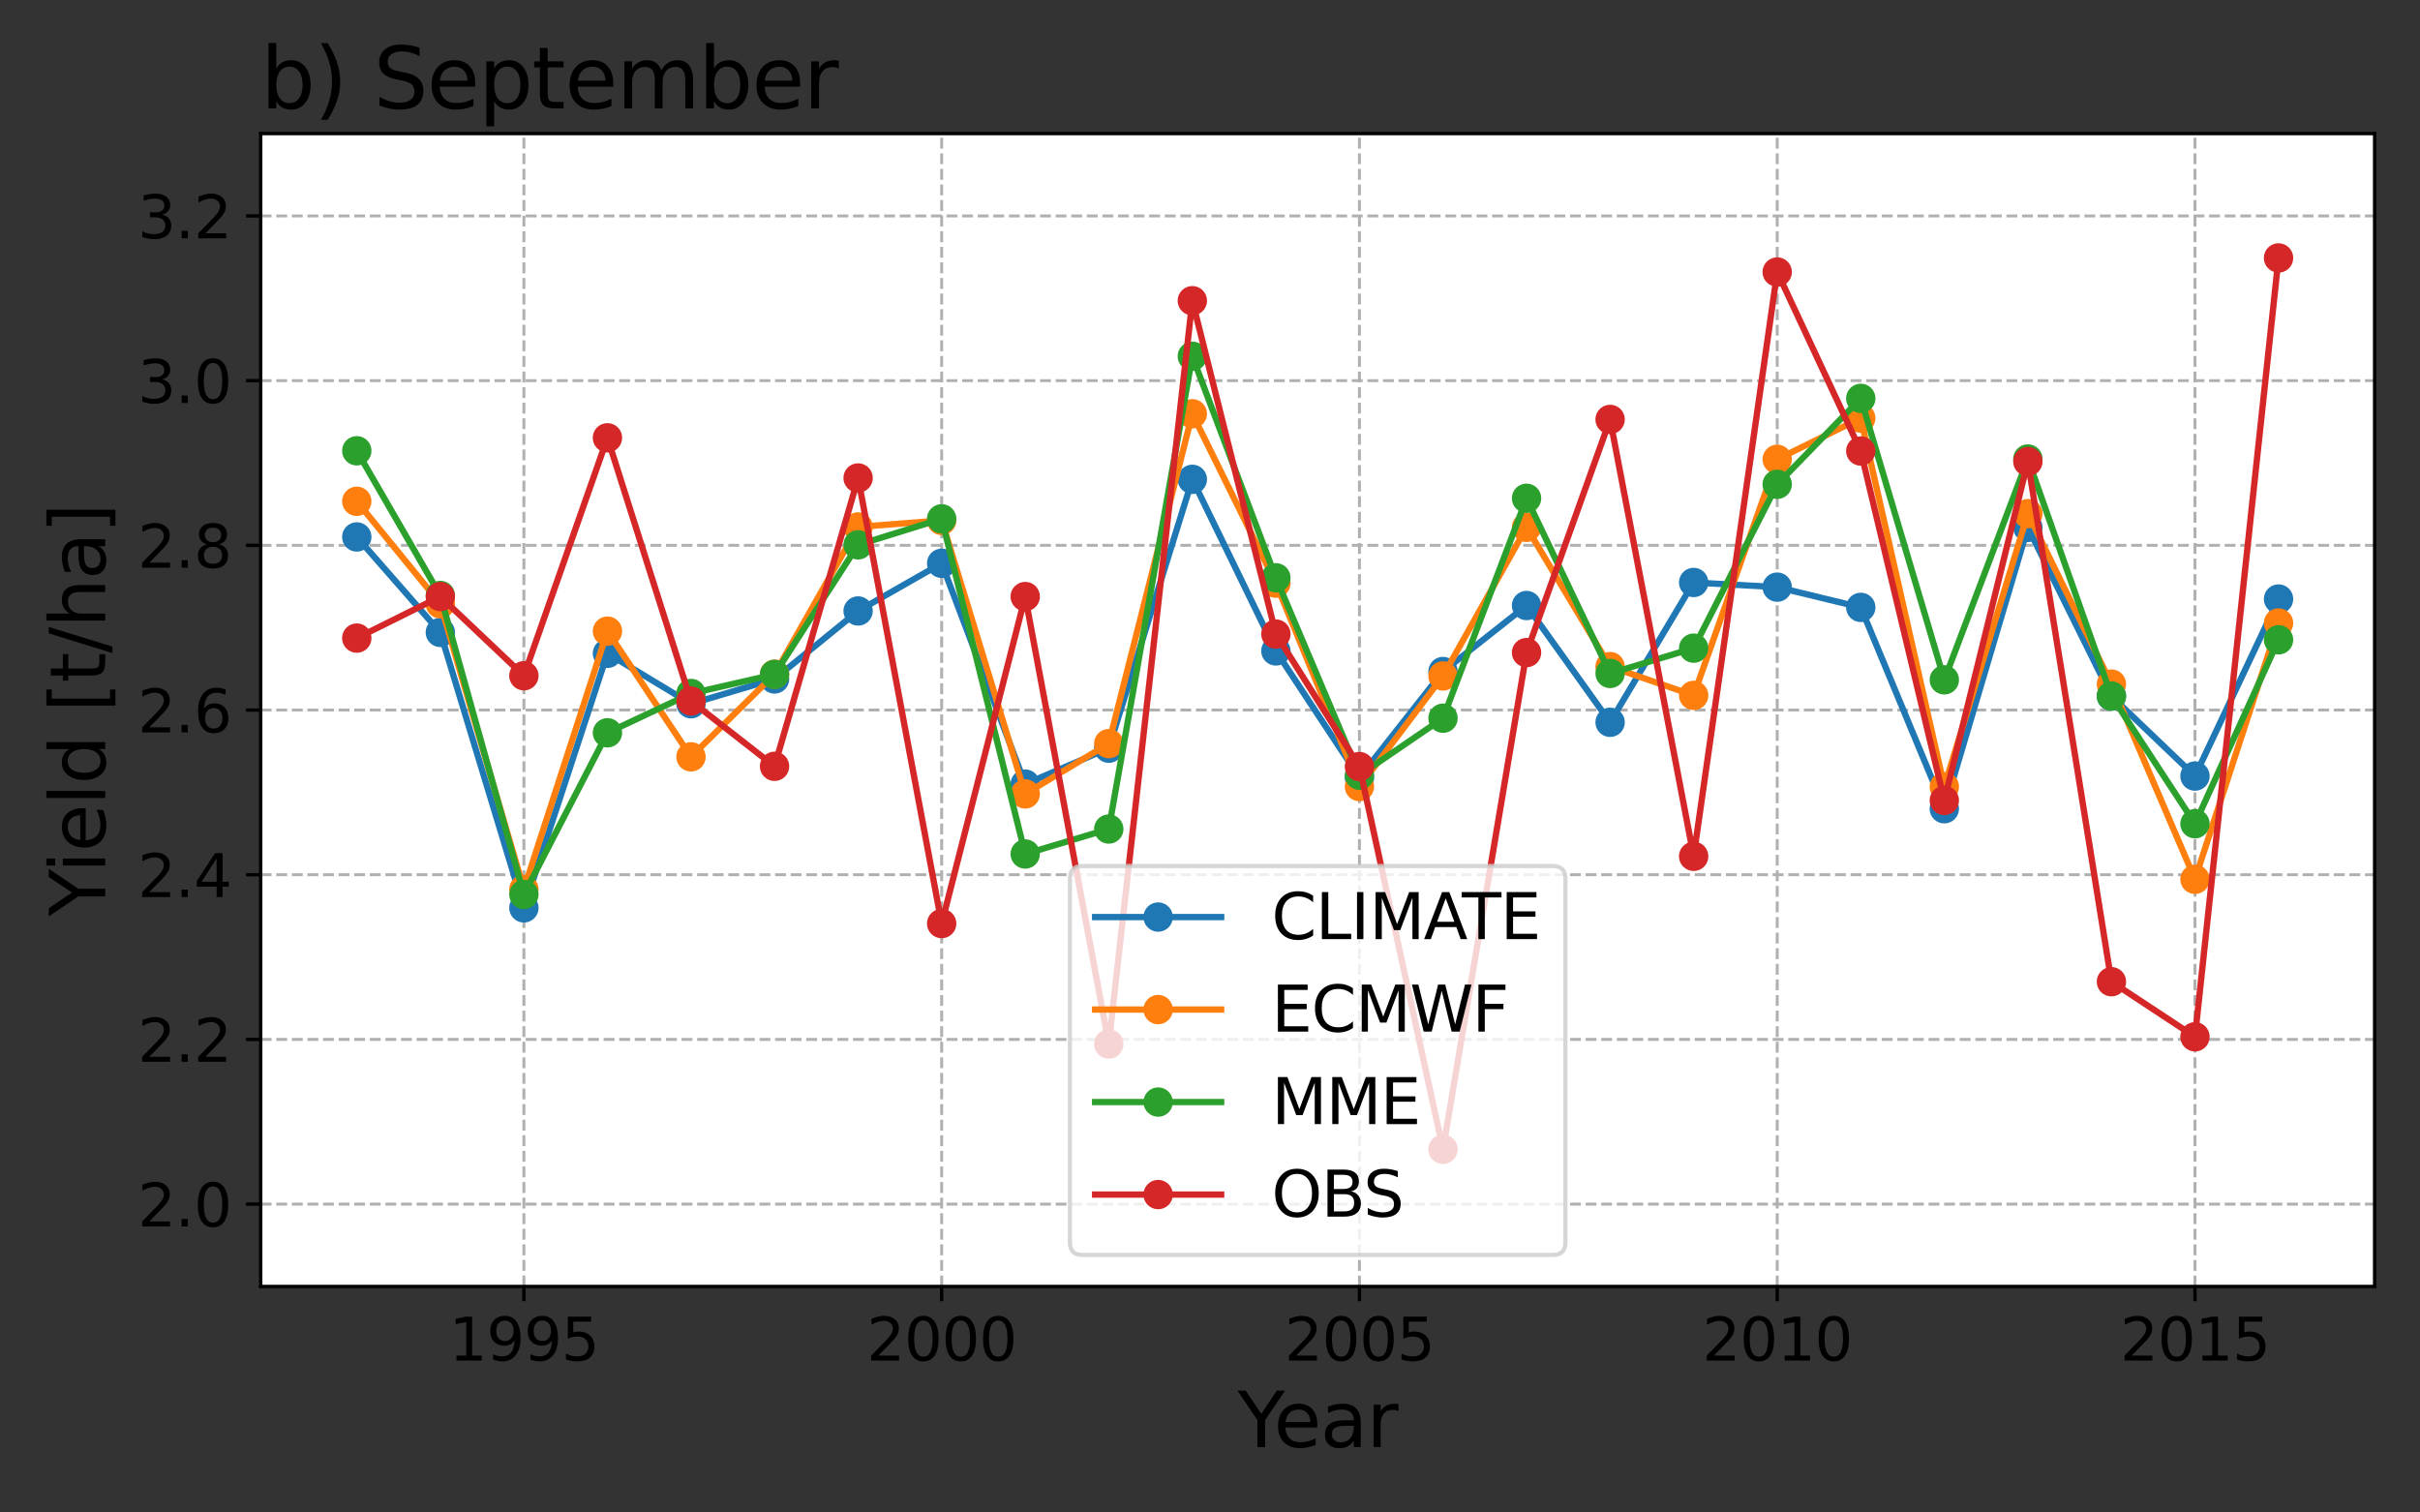 <?xml version="1.0" encoding="utf-8" standalone="no"?>
<!DOCTYPE svg PUBLIC "-//W3C//DTD SVG 1.1//EN"
  "http://www.w3.org/Graphics/SVG/1.1/DTD/svg11.dtd">
<svg xmlns:xlink="http://www.w3.org/1999/xlink" width="576pt" height="360pt" viewBox="0 0 576 360" xmlns="http://www.w3.org/2000/svg" version="1.1">
 <rect x="0" y="0" width="576" height="360" fill="#333333" stroke="none"/>
 <defs>
  <style type="text/css">*{stroke-linejoin: round; stroke-linecap: butt}</style>
 </defs>
 <g id="figure_1">
  <g id="patch_1">
   <path d="M 0 360 
L 576 360 
L 576 0 
L 0 0 
L 0 360 
z
" style="fill: none"/>
  </g>
  <g id="axes_1">
   <g id="patch_2">
    <path d="M 62.05 306.2 
L 565.2 306.2 
L 565.2 31.8 
L 62.05 31.8 
z
" style="fill: #ffffff"/>
   </g>
   <g id="matplotlib.axis_1">
    <g id="xtick_1">
     <g id="line2d_1">
      <path d="M 124.695 306.2 
L 124.695 31.8 
" clip-path="url(#paaee6fe93f)" style="fill: none; stroke-dasharray: 2.59,1.12; stroke-dashoffset: 0; stroke: #b0b0b0; stroke-width: 0.7"/>
     </g>
     <g id="line2d_2">
      <defs>
       <path id="mf8c061be17" d="M 0 0 
L 0 3.5 
" style="stroke: #000000; stroke-width: 0.8"/>
      </defs>
      <g>
       <use xlink:href="#mf8c061be17" x="124.695" y="306.2" style="stroke: #000000; stroke-width: 0.8"/>
      </g>
     </g>
     <g id="text_1">
      <!-- 1995 -->
      <g transform="translate(106.88 323.838)scale(0.14 -0.14)">
       <defs>
        <path id="DejaVuSans-31" d="M 794 531 
L 1825 531 
L 1825 4091 
L 703 3866 
L 703 4441 
L 1819 4666 
L 2450 4666 
L 2450 531 
L 3481 531 
L 3481 0 
L 794 0 
L 794 531 
z
" transform="scale(0.016)"/>
        <path id="DejaVuSans-39" d="M 703 97 
L 703 672 
Q 941 559 1184 500 
Q 1428 441 1663 441 
Q 2288 441 2617 861 
Q 2947 1281 2994 2138 
Q 2813 1869 2534 1725 
Q 2256 1581 1919 1581 
Q 1219 1581 811 2004 
Q 403 2428 403 3163 
Q 403 3881 828 4315 
Q 1253 4750 1959 4750 
Q 2769 4750 3195 4129 
Q 3622 3509 3622 2328 
Q 3622 1225 3098 567 
Q 2575 -91 1691 -91 
Q 1453 -91 1209 -44 
Q 966 3 703 97 
z
M 1959 2075 
Q 2384 2075 2632 2365 
Q 2881 2656 2881 3163 
Q 2881 3666 2632 3958 
Q 2384 4250 1959 4250 
Q 1534 4250 1286 3958 
Q 1038 3666 1038 3163 
Q 1038 2656 1286 2365 
Q 1534 2075 1959 2075 
z
" transform="scale(0.016)"/>
        <path id="DejaVuSans-35" d="M 691 4666 
L 3169 4666 
L 3169 4134 
L 1269 4134 
L 1269 2991 
Q 1406 3038 1543 3061 
Q 1681 3084 1819 3084 
Q 2600 3084 3056 2656 
Q 3513 2228 3513 1497 
Q 3513 744 3044 326 
Q 2575 -91 1722 -91 
Q 1428 -91 1123 -41 
Q 819 9 494 109 
L 494 744 
Q 775 591 1075 516 
Q 1375 441 1709 441 
Q 2250 441 2565 725 
Q 2881 1009 2881 1497 
Q 2881 1984 2565 2268 
Q 2250 2553 1709 2553 
Q 1456 2553 1204 2497 
Q 953 2441 691 2322 
L 691 4666 
z
" transform="scale(0.016)"/>
       </defs>
       <use xlink:href="#DejaVuSans-31"/>
       <use xlink:href="#DejaVuSans-39" x="63.623"/>
       <use xlink:href="#DejaVuSans-39" x="127.246"/>
       <use xlink:href="#DejaVuSans-35" x="190.869"/>
      </g>
     </g>
    </g>
    <g id="xtick_2">
     <g id="line2d_3">
      <path d="M 224.132 306.2 
L 224.132 31.8 
" clip-path="url(#paaee6fe93f)" style="fill: none; stroke-dasharray: 2.59,1.12; stroke-dashoffset: 0; stroke: #b0b0b0; stroke-width: 0.7"/>
     </g>
     <g id="line2d_4">
      <g>
       <use xlink:href="#mf8c061be17" x="224.132" y="306.2" style="stroke: #000000; stroke-width: 0.8"/>
      </g>
     </g>
     <g id="text_2">
      <!-- 2000 -->
      <g transform="translate(206.317 323.838)scale(0.14 -0.14)">
       <defs>
        <path id="DejaVuSans-32" d="M 1228 531 
L 3431 531 
L 3431 0 
L 469 0 
L 469 531 
Q 828 903 1448 1529 
Q 2069 2156 2228 2338 
Q 2531 2678 2651 2914 
Q 2772 3150 2772 3378 
Q 2772 3750 2511 3984 
Q 2250 4219 1831 4219 
Q 1534 4219 1204 4116 
Q 875 4013 500 3803 
L 500 4441 
Q 881 4594 1212 4672 
Q 1544 4750 1819 4750 
Q 2544 4750 2975 4387 
Q 3406 4025 3406 3419 
Q 3406 3131 3298 2873 
Q 3191 2616 2906 2266 
Q 2828 2175 2409 1742 
Q 1991 1309 1228 531 
z
" transform="scale(0.016)"/>
        <path id="DejaVuSans-30" d="M 2034 4250 
Q 1547 4250 1301 3770 
Q 1056 3291 1056 2328 
Q 1056 1369 1301 889 
Q 1547 409 2034 409 
Q 2525 409 2770 889 
Q 3016 1369 3016 2328 
Q 3016 3291 2770 3770 
Q 2525 4250 2034 4250 
z
M 2034 4750 
Q 2819 4750 3233 4129 
Q 3647 3509 3647 2328 
Q 3647 1150 3233 529 
Q 2819 -91 2034 -91 
Q 1250 -91 836 529 
Q 422 1150 422 2328 
Q 422 3509 836 4129 
Q 1250 4750 2034 4750 
z
" transform="scale(0.016)"/>
       </defs>
       <use xlink:href="#DejaVuSans-32"/>
       <use xlink:href="#DejaVuSans-30" x="63.623"/>
       <use xlink:href="#DejaVuSans-30" x="127.246"/>
       <use xlink:href="#DejaVuSans-30" x="190.869"/>
      </g>
     </g>
    </g>
    <g id="xtick_3">
     <g id="line2d_5">
      <path d="M 323.569 306.2 
L 323.569 31.8 
" clip-path="url(#paaee6fe93f)" style="fill: none; stroke-dasharray: 2.59,1.12; stroke-dashoffset: 0; stroke: #b0b0b0; stroke-width: 0.7"/>
     </g>
     <g id="line2d_6">
      <g>
       <use xlink:href="#mf8c061be17" x="323.569" y="306.2" style="stroke: #000000; stroke-width: 0.8"/>
      </g>
     </g>
     <g id="text_3">
      <!-- 2005 -->
      <g transform="translate(305.754 323.838)scale(0.14 -0.14)">
       <use xlink:href="#DejaVuSans-32"/>
       <use xlink:href="#DejaVuSans-30" x="63.623"/>
       <use xlink:href="#DejaVuSans-30" x="127.246"/>
       <use xlink:href="#DejaVuSans-35" x="190.869"/>
      </g>
     </g>
    </g>
    <g id="xtick_4">
     <g id="line2d_7">
      <path d="M 423.005 306.2 
L 423.005 31.8 
" clip-path="url(#paaee6fe93f)" style="fill: none; stroke-dasharray: 2.59,1.12; stroke-dashoffset: 0; stroke: #b0b0b0; stroke-width: 0.7"/>
     </g>
     <g id="line2d_8">
      <g>
       <use xlink:href="#mf8c061be17" x="423.005" y="306.2" style="stroke: #000000; stroke-width: 0.8"/>
      </g>
     </g>
     <g id="text_4">
      <!-- 2010 -->
      <g transform="translate(405.19 323.838)scale(0.14 -0.14)">
       <use xlink:href="#DejaVuSans-32"/>
       <use xlink:href="#DejaVuSans-30" x="63.623"/>
       <use xlink:href="#DejaVuSans-31" x="127.246"/>
       <use xlink:href="#DejaVuSans-30" x="190.869"/>
      </g>
     </g>
    </g>
    <g id="xtick_5">
     <g id="line2d_9">
      <path d="M 522.442 306.2 
L 522.442 31.8 
" clip-path="url(#paaee6fe93f)" style="fill: none; stroke-dasharray: 2.59,1.12; stroke-dashoffset: 0; stroke: #b0b0b0; stroke-width: 0.7"/>
     </g>
     <g id="line2d_10">
      <g>
       <use xlink:href="#mf8c061be17" x="522.442" y="306.2" style="stroke: #000000; stroke-width: 0.8"/>
      </g>
     </g>
     <g id="text_5">
      <!-- 2015 -->
      <g transform="translate(504.627 323.838)scale(0.14 -0.14)">
       <use xlink:href="#DejaVuSans-32"/>
       <use xlink:href="#DejaVuSans-30" x="63.623"/>
       <use xlink:href="#DejaVuSans-31" x="127.246"/>
       <use xlink:href="#DejaVuSans-35" x="190.869"/>
      </g>
     </g>
    </g>
    <g id="text_6">
     <!-- Year -->
     <g transform="translate(294.567 344.427)scale(0.18 -0.18)">
      <defs>
       <path id="DejaVuSans-59" d="M -13 4666 
L 666 4666 
L 1959 2747 
L 3244 4666 
L 3922 4666 
L 2272 2222 
L 2272 0 
L 1638 0 
L 1638 2222 
L -13 4666 
z
" transform="scale(0.016)"/>
       <path id="DejaVuSans-65" d="M 3597 1894 
L 3597 1613 
L 953 1613 
Q 991 1019 1311 708 
Q 1631 397 2203 397 
Q 2534 397 2845 478 
Q 3156 559 3463 722 
L 3463 178 
Q 3153 47 2828 -22 
Q 2503 -91 2169 -91 
Q 1331 -91 842 396 
Q 353 884 353 1716 
Q 353 2575 817 3079 
Q 1281 3584 2069 3584 
Q 2775 3584 3186 3129 
Q 3597 2675 3597 1894 
z
M 3022 2063 
Q 3016 2534 2758 2815 
Q 2500 3097 2075 3097 
Q 1594 3097 1305 2825 
Q 1016 2553 972 2059 
L 3022 2063 
z
" transform="scale(0.016)"/>
       <path id="DejaVuSans-61" d="M 2194 1759 
Q 1497 1759 1228 1600 
Q 959 1441 959 1056 
Q 959 750 1161 570 
Q 1363 391 1709 391 
Q 2188 391 2477 730 
Q 2766 1069 2766 1631 
L 2766 1759 
L 2194 1759 
z
M 3341 1997 
L 3341 0 
L 2766 0 
L 2766 531 
Q 2569 213 2275 61 
Q 1981 -91 1556 -91 
Q 1019 -91 701 211 
Q 384 513 384 1019 
Q 384 1609 779 1909 
Q 1175 2209 1959 2209 
L 2766 2209 
L 2766 2266 
Q 2766 2663 2505 2880 
Q 2244 3097 1772 3097 
Q 1472 3097 1187 3025 
Q 903 2953 641 2809 
L 641 3341 
Q 956 3463 1253 3523 
Q 1550 3584 1831 3584 
Q 2591 3584 2966 3190 
Q 3341 2797 3341 1997 
z
" transform="scale(0.016)"/>
       <path id="DejaVuSans-72" d="M 2631 2963 
Q 2534 3019 2420 3045 
Q 2306 3072 2169 3072 
Q 1681 3072 1420 2755 
Q 1159 2438 1159 1844 
L 1159 0 
L 581 0 
L 581 3500 
L 1159 3500 
L 1159 2956 
Q 1341 3275 1631 3429 
Q 1922 3584 2338 3584 
Q 2397 3584 2469 3576 
Q 2541 3569 2628 3553 
L 2631 2963 
z
" transform="scale(0.016)"/>
      </defs>
      <use xlink:href="#DejaVuSans-59"/>
      <use xlink:href="#DejaVuSans-65" x="47.834"/>
      <use xlink:href="#DejaVuSans-61" x="109.357"/>
      <use xlink:href="#DejaVuSans-72" x="170.637"/>
     </g>
    </g>
   </g>
   <g id="matplotlib.axis_2">
    <g id="ytick_1">
     <g id="line2d_11">
      <path d="M 62.05 286.6 
L 565.2 286.6 
" clip-path="url(#paaee6fe93f)" style="fill: none; stroke-dasharray: 2.59,1.12; stroke-dashoffset: 0; stroke: #b0b0b0; stroke-width: 0.7"/>
     </g>
     <g id="line2d_12">
      <defs>
       <path id="ma85869d156" d="M 0 0 
L -3.5 0 
" style="stroke: #000000; stroke-width: 0.8"/>
      </defs>
      <g>
       <use xlink:href="#ma85869d156" x="62.05" y="286.6" style="stroke: #000000; stroke-width: 0.8"/>
      </g>
     </g>
     <g id="text_7">
      <!-- 2.0 -->
      <g transform="translate(32.786 291.919)scale(0.14 -0.14)">
       <defs>
        <path id="DejaVuSans-2e" d="M 684 794 
L 1344 794 
L 1344 0 
L 684 0 
L 684 794 
z
" transform="scale(0.016)"/>
       </defs>
       <use xlink:href="#DejaVuSans-32"/>
       <use xlink:href="#DejaVuSans-2e" x="63.623"/>
       <use xlink:href="#DejaVuSans-30" x="95.41"/>
      </g>
     </g>
    </g>
    <g id="ytick_2">
     <g id="line2d_13">
      <path d="M 62.05 247.4 
L 565.2 247.4 
" clip-path="url(#paaee6fe93f)" style="fill: none; stroke-dasharray: 2.59,1.12; stroke-dashoffset: 0; stroke: #b0b0b0; stroke-width: 0.7"/>
     </g>
     <g id="line2d_14">
      <g>
       <use xlink:href="#ma85869d156" x="62.05" y="247.4" style="stroke: #000000; stroke-width: 0.8"/>
      </g>
     </g>
     <g id="text_8">
      <!-- 2.2 -->
      <g transform="translate(32.786 252.719)scale(0.14 -0.14)">
       <use xlink:href="#DejaVuSans-32"/>
       <use xlink:href="#DejaVuSans-2e" x="63.623"/>
       <use xlink:href="#DejaVuSans-32" x="95.41"/>
      </g>
     </g>
    </g>
    <g id="ytick_3">
     <g id="line2d_15">
      <path d="M 62.05 208.2 
L 565.2 208.2 
" clip-path="url(#paaee6fe93f)" style="fill: none; stroke-dasharray: 2.59,1.12; stroke-dashoffset: 0; stroke: #b0b0b0; stroke-width: 0.7"/>
     </g>
     <g id="line2d_16">
      <g>
       <use xlink:href="#ma85869d156" x="62.05" y="208.2" style="stroke: #000000; stroke-width: 0.8"/>
      </g>
     </g>
     <g id="text_9">
      <!-- 2.4 -->
      <g transform="translate(32.786 213.519)scale(0.14 -0.14)">
       <defs>
        <path id="DejaVuSans-34" d="M 2419 4116 
L 825 1625 
L 2419 1625 
L 2419 4116 
z
M 2253 4666 
L 3047 4666 
L 3047 1625 
L 3713 1625 
L 3713 1100 
L 3047 1100 
L 3047 0 
L 2419 0 
L 2419 1100 
L 313 1100 
L 313 1709 
L 2253 4666 
z
" transform="scale(0.016)"/>
       </defs>
       <use xlink:href="#DejaVuSans-32"/>
       <use xlink:href="#DejaVuSans-2e" x="63.623"/>
       <use xlink:href="#DejaVuSans-34" x="95.41"/>
      </g>
     </g>
    </g>
    <g id="ytick_4">
     <g id="line2d_17">
      <path d="M 62.05 169 
L 565.2 169 
" clip-path="url(#paaee6fe93f)" style="fill: none; stroke-dasharray: 2.59,1.12; stroke-dashoffset: 0; stroke: #b0b0b0; stroke-width: 0.7"/>
     </g>
     <g id="line2d_18">
      <g>
       <use xlink:href="#ma85869d156" x="62.05" y="169" style="stroke: #000000; stroke-width: 0.8"/>
      </g>
     </g>
     <g id="text_10">
      <!-- 2.6 -->
      <g transform="translate(32.786 174.319)scale(0.14 -0.14)">
       <defs>
        <path id="DejaVuSans-36" d="M 2113 2584 
Q 1688 2584 1439 2293 
Q 1191 2003 1191 1497 
Q 1191 994 1439 701 
Q 1688 409 2113 409 
Q 2538 409 2786 701 
Q 3034 994 3034 1497 
Q 3034 2003 2786 2293 
Q 2538 2584 2113 2584 
z
M 3366 4563 
L 3366 3988 
Q 3128 4100 2886 4159 
Q 2644 4219 2406 4219 
Q 1781 4219 1451 3797 
Q 1122 3375 1075 2522 
Q 1259 2794 1537 2939 
Q 1816 3084 2150 3084 
Q 2853 3084 3261 2657 
Q 3669 2231 3669 1497 
Q 3669 778 3244 343 
Q 2819 -91 2113 -91 
Q 1303 -91 875 529 
Q 447 1150 447 2328 
Q 447 3434 972 4092 
Q 1497 4750 2381 4750 
Q 2619 4750 2861 4703 
Q 3103 4656 3366 4563 
z
" transform="scale(0.016)"/>
       </defs>
       <use xlink:href="#DejaVuSans-32"/>
       <use xlink:href="#DejaVuSans-2e" x="63.623"/>
       <use xlink:href="#DejaVuSans-36" x="95.41"/>
      </g>
     </g>
    </g>
    <g id="ytick_5">
     <g id="line2d_19">
      <path d="M 62.05 129.8 
L 565.2 129.8 
" clip-path="url(#paaee6fe93f)" style="fill: none; stroke-dasharray: 2.59,1.12; stroke-dashoffset: 0; stroke: #b0b0b0; stroke-width: 0.7"/>
     </g>
     <g id="line2d_20">
      <g>
       <use xlink:href="#ma85869d156" x="62.05" y="129.8" style="stroke: #000000; stroke-width: 0.8"/>
      </g>
     </g>
     <g id="text_11">
      <!-- 2.8 -->
      <g transform="translate(32.786 135.119)scale(0.14 -0.14)">
       <defs>
        <path id="DejaVuSans-38" d="M 2034 2216 
Q 1584 2216 1326 1975 
Q 1069 1734 1069 1313 
Q 1069 891 1326 650 
Q 1584 409 2034 409 
Q 2484 409 2743 651 
Q 3003 894 3003 1313 
Q 3003 1734 2745 1975 
Q 2488 2216 2034 2216 
z
M 1403 2484 
Q 997 2584 770 2862 
Q 544 3141 544 3541 
Q 544 4100 942 4425 
Q 1341 4750 2034 4750 
Q 2731 4750 3128 4425 
Q 3525 4100 3525 3541 
Q 3525 3141 3298 2862 
Q 3072 2584 2669 2484 
Q 3125 2378 3379 2068 
Q 3634 1759 3634 1313 
Q 3634 634 3220 271 
Q 2806 -91 2034 -91 
Q 1263 -91 848 271 
Q 434 634 434 1313 
Q 434 1759 690 2068 
Q 947 2378 1403 2484 
z
M 1172 3481 
Q 1172 3119 1398 2916 
Q 1625 2713 2034 2713 
Q 2441 2713 2670 2916 
Q 2900 3119 2900 3481 
Q 2900 3844 2670 4047 
Q 2441 4250 2034 4250 
Q 1625 4250 1398 4047 
Q 1172 3844 1172 3481 
z
" transform="scale(0.016)"/>
       </defs>
       <use xlink:href="#DejaVuSans-32"/>
       <use xlink:href="#DejaVuSans-2e" x="63.623"/>
       <use xlink:href="#DejaVuSans-38" x="95.41"/>
      </g>
     </g>
    </g>
    <g id="ytick_6">
     <g id="line2d_21">
      <path d="M 62.05 90.6 
L 565.2 90.6 
" clip-path="url(#paaee6fe93f)" style="fill: none; stroke-dasharray: 2.59,1.12; stroke-dashoffset: 0; stroke: #b0b0b0; stroke-width: 0.7"/>
     </g>
     <g id="line2d_22">
      <g>
       <use xlink:href="#ma85869d156" x="62.05" y="90.6" style="stroke: #000000; stroke-width: 0.8"/>
      </g>
     </g>
     <g id="text_12">
      <!-- 3.0 -->
      <g transform="translate(32.786 95.919)scale(0.14 -0.14)">
       <defs>
        <path id="DejaVuSans-33" d="M 2597 2516 
Q 3050 2419 3304 2112 
Q 3559 1806 3559 1356 
Q 3559 666 3084 287 
Q 2609 -91 1734 -91 
Q 1441 -91 1130 -33 
Q 819 25 488 141 
L 488 750 
Q 750 597 1062 519 
Q 1375 441 1716 441 
Q 2309 441 2620 675 
Q 2931 909 2931 1356 
Q 2931 1769 2642 2001 
Q 2353 2234 1838 2234 
L 1294 2234 
L 1294 2753 
L 1863 2753 
Q 2328 2753 2575 2939 
Q 2822 3125 2822 3475 
Q 2822 3834 2567 4026 
Q 2313 4219 1838 4219 
Q 1578 4219 1281 4162 
Q 984 4106 628 3988 
L 628 4550 
Q 988 4650 1302 4700 
Q 1616 4750 1894 4750 
Q 2613 4750 3031 4423 
Q 3450 4097 3450 3541 
Q 3450 3153 3228 2886 
Q 3006 2619 2597 2516 
z
" transform="scale(0.016)"/>
       </defs>
       <use xlink:href="#DejaVuSans-33"/>
       <use xlink:href="#DejaVuSans-2e" x="63.623"/>
       <use xlink:href="#DejaVuSans-30" x="95.41"/>
      </g>
     </g>
    </g>
    <g id="ytick_7">
     <g id="line2d_23">
      <path d="M 62.05 51.4 
L 565.2 51.4 
" clip-path="url(#paaee6fe93f)" style="fill: none; stroke-dasharray: 2.59,1.12; stroke-dashoffset: 0; stroke: #b0b0b0; stroke-width: 0.7"/>
     </g>
     <g id="line2d_24">
      <g>
       <use xlink:href="#ma85869d156" x="62.05" y="51.4" style="stroke: #000000; stroke-width: 0.8"/>
      </g>
     </g>
     <g id="text_13">
      <!-- 3.2 -->
      <g transform="translate(32.786 56.719)scale(0.14 -0.14)">
       <use xlink:href="#DejaVuSans-33"/>
       <use xlink:href="#DejaVuSans-2e" x="63.623"/>
       <use xlink:href="#DejaVuSans-32" x="95.41"/>
      </g>
     </g>
    </g>
    <g id="text_14">
     <!-- Yield [t/ha] -->
     <g transform="translate(25.042 218.085)rotate(-90)scale(0.18 -0.18)">
      <defs>
       <path id="DejaVuSans-69" d="M 603 3500 
L 1178 3500 
L 1178 0 
L 603 0 
L 603 3500 
z
M 603 4863 
L 1178 4863 
L 1178 4134 
L 603 4134 
L 603 4863 
z
" transform="scale(0.016)"/>
       <path id="DejaVuSans-6c" d="M 603 4863 
L 1178 4863 
L 1178 0 
L 603 0 
L 603 4863 
z
" transform="scale(0.016)"/>
       <path id="DejaVuSans-64" d="M 2906 2969 
L 2906 4863 
L 3481 4863 
L 3481 0 
L 2906 0 
L 2906 525 
Q 2725 213 2448 61 
Q 2172 -91 1784 -91 
Q 1150 -91 751 415 
Q 353 922 353 1747 
Q 353 2572 751 3078 
Q 1150 3584 1784 3584 
Q 2172 3584 2448 3432 
Q 2725 3281 2906 2969 
z
M 947 1747 
Q 947 1113 1208 752 
Q 1469 391 1925 391 
Q 2381 391 2643 752 
Q 2906 1113 2906 1747 
Q 2906 2381 2643 2742 
Q 2381 3103 1925 3103 
Q 1469 3103 1208 2742 
Q 947 2381 947 1747 
z
" transform="scale(0.016)"/>
       <path id="DejaVuSans-20" transform="scale(0.016)"/>
       <path id="DejaVuSans-5b" d="M 550 4863 
L 1875 4863 
L 1875 4416 
L 1125 4416 
L 1125 -397 
L 1875 -397 
L 1875 -844 
L 550 -844 
L 550 4863 
z
" transform="scale(0.016)"/>
       <path id="DejaVuSans-74" d="M 1172 4494 
L 1172 3500 
L 2356 3500 
L 2356 3053 
L 1172 3053 
L 1172 1153 
Q 1172 725 1289 603 
Q 1406 481 1766 481 
L 2356 481 
L 2356 0 
L 1766 0 
Q 1100 0 847 248 
Q 594 497 594 1153 
L 594 3053 
L 172 3053 
L 172 3500 
L 594 3500 
L 594 4494 
L 1172 4494 
z
" transform="scale(0.016)"/>
       <path id="DejaVuSans-2f" d="M 1625 4666 
L 2156 4666 
L 531 -594 
L 0 -594 
L 1625 4666 
z
" transform="scale(0.016)"/>
       <path id="DejaVuSans-68" d="M 3513 2113 
L 3513 0 
L 2938 0 
L 2938 2094 
Q 2938 2591 2744 2837 
Q 2550 3084 2163 3084 
Q 1697 3084 1428 2787 
Q 1159 2491 1159 1978 
L 1159 0 
L 581 0 
L 581 4863 
L 1159 4863 
L 1159 2956 
Q 1366 3272 1645 3428 
Q 1925 3584 2291 3584 
Q 2894 3584 3203 3211 
Q 3513 2838 3513 2113 
z
" transform="scale(0.016)"/>
       <path id="DejaVuSans-5d" d="M 1947 4863 
L 1947 -844 
L 622 -844 
L 622 -397 
L 1369 -397 
L 1369 4416 
L 622 4416 
L 622 4863 
L 1947 4863 
z
" transform="scale(0.016)"/>
      </defs>
      <use xlink:href="#DejaVuSans-59"/>
      <use xlink:href="#DejaVuSans-69" x="57.459"/>
      <use xlink:href="#DejaVuSans-65" x="85.242"/>
      <use xlink:href="#DejaVuSans-6c" x="146.766"/>
      <use xlink:href="#DejaVuSans-64" x="174.549"/>
      <use xlink:href="#DejaVuSans-20" x="238.025"/>
      <use xlink:href="#DejaVuSans-5b" x="269.812"/>
      <use xlink:href="#DejaVuSans-74" x="308.826"/>
      <use xlink:href="#DejaVuSans-2f" x="348.035"/>
      <use xlink:href="#DejaVuSans-68" x="381.727"/>
      <use xlink:href="#DejaVuSans-61" x="445.105"/>
      <use xlink:href="#DejaVuSans-5d" x="506.385"/>
     </g>
    </g>
   </g>
   <g id="line2d_25">
    <path d="M 84.92 127.806 
L 104.808 150.528 
L 124.695 216.088 
L 144.583 155.507 
L 164.47 167.514 
L 184.357 161.605 
L 204.245 145.423 
L 224.132 134.075 
L 244.019 186.636 
L 263.907 178.081 
L 283.794 114.089 
L 303.681 154.935 
L 323.569 185.098 
L 343.456 159.835 
L 363.343 144.127 
L 383.231 171.921 
L 403.118 138.64 
L 423.005 139.753 
L 442.893 144.57 
L 462.78 192.494 
L 482.667 125.542 
L 502.555 165.701 
L 522.442 184.72 
L 542.33 142.58 
" clip-path="url(#paaee6fe93f)" style="fill: none; stroke: #1f77b4; stroke-width: 1.5; stroke-linecap: square"/>
    <defs>
     <path id="m1f488f7cb7" d="M 0 3 
C 0.796 3 1.559 2.684 2.121 2.121 
C 2.684 1.559 3 0.796 3 0 
C 3 -0.796 2.684 -1.559 2.121 -2.121 
C 1.559 -2.684 0.796 -3 0 -3 
C -0.796 -3 -1.559 -2.684 -2.121 -2.121 
C -2.684 -1.559 -3 -0.796 -3 0 
C -3 0.796 -2.684 1.559 -2.121 2.121 
C -1.559 2.684 -0.796 3 0 3 
z
" style="stroke: #1f77b4"/>
    </defs>
    <g clip-path="url(#paaee6fe93f)">
     <use xlink:href="#m1f488f7cb7" x="84.92" y="127.806" style="fill: #1f77b4; stroke: #1f77b4"/>
     <use xlink:href="#m1f488f7cb7" x="104.808" y="150.528" style="fill: #1f77b4; stroke: #1f77b4"/>
     <use xlink:href="#m1f488f7cb7" x="124.695" y="216.088" style="fill: #1f77b4; stroke: #1f77b4"/>
     <use xlink:href="#m1f488f7cb7" x="144.583" y="155.507" style="fill: #1f77b4; stroke: #1f77b4"/>
     <use xlink:href="#m1f488f7cb7" x="164.47" y="167.514" style="fill: #1f77b4; stroke: #1f77b4"/>
     <use xlink:href="#m1f488f7cb7" x="184.357" y="161.605" style="fill: #1f77b4; stroke: #1f77b4"/>
     <use xlink:href="#m1f488f7cb7" x="204.245" y="145.423" style="fill: #1f77b4; stroke: #1f77b4"/>
     <use xlink:href="#m1f488f7cb7" x="224.132" y="134.075" style="fill: #1f77b4; stroke: #1f77b4"/>
     <use xlink:href="#m1f488f7cb7" x="244.019" y="186.636" style="fill: #1f77b4; stroke: #1f77b4"/>
     <use xlink:href="#m1f488f7cb7" x="263.907" y="178.081" style="fill: #1f77b4; stroke: #1f77b4"/>
     <use xlink:href="#m1f488f7cb7" x="283.794" y="114.089" style="fill: #1f77b4; stroke: #1f77b4"/>
     <use xlink:href="#m1f488f7cb7" x="303.681" y="154.935" style="fill: #1f77b4; stroke: #1f77b4"/>
     <use xlink:href="#m1f488f7cb7" x="323.569" y="185.098" style="fill: #1f77b4; stroke: #1f77b4"/>
     <use xlink:href="#m1f488f7cb7" x="343.456" y="159.835" style="fill: #1f77b4; stroke: #1f77b4"/>
     <use xlink:href="#m1f488f7cb7" x="363.343" y="144.127" style="fill: #1f77b4; stroke: #1f77b4"/>
     <use xlink:href="#m1f488f7cb7" x="383.231" y="171.921" style="fill: #1f77b4; stroke: #1f77b4"/>
     <use xlink:href="#m1f488f7cb7" x="403.118" y="138.64" style="fill: #1f77b4; stroke: #1f77b4"/>
     <use xlink:href="#m1f488f7cb7" x="423.005" y="139.753" style="fill: #1f77b4; stroke: #1f77b4"/>
     <use xlink:href="#m1f488f7cb7" x="442.893" y="144.57" style="fill: #1f77b4; stroke: #1f77b4"/>
     <use xlink:href="#m1f488f7cb7" x="462.78" y="192.494" style="fill: #1f77b4; stroke: #1f77b4"/>
     <use xlink:href="#m1f488f7cb7" x="482.667" y="125.542" style="fill: #1f77b4; stroke: #1f77b4"/>
     <use xlink:href="#m1f488f7cb7" x="502.555" y="165.701" style="fill: #1f77b4; stroke: #1f77b4"/>
     <use xlink:href="#m1f488f7cb7" x="522.442" y="184.72" style="fill: #1f77b4; stroke: #1f77b4"/>
     <use xlink:href="#m1f488f7cb7" x="542.33" y="142.58" style="fill: #1f77b4; stroke: #1f77b4"/>
    </g>
   </g>
   <g id="line2d_26">
    <path d="M 84.92 119.318 
L 104.808 143.717 
L 124.695 211.681 
L 144.583 150.224 
L 164.47 180.143 
L 184.357 160.471 
L 204.245 125.419 
L 224.132 123.872 
L 244.019 188.971 
L 263.907 176.995 
L 283.794 98.487 
L 303.681 138.811 
L 323.569 187.22 
L 343.456 160.887 
L 363.343 125.52 
L 383.231 158.663 
L 403.118 165.517 
L 423.005 109.326 
L 442.893 99.525 
L 462.78 187.255 
L 482.667 122.26 
L 502.555 162.828 
L 522.442 209.291 
L 542.33 148.284 
" clip-path="url(#paaee6fe93f)" style="fill: none; stroke: #ff7f0e; stroke-width: 1.5; stroke-linecap: square"/>
    <defs>
     <path id="m05cdffba52" d="M 0 3 
C 0.796 3 1.559 2.684 2.121 2.121 
C 2.684 1.559 3 0.796 3 0 
C 3 -0.796 2.684 -1.559 2.121 -2.121 
C 1.559 -2.684 0.796 -3 0 -3 
C -0.796 -3 -1.559 -2.684 -2.121 -2.121 
C -2.684 -1.559 -3 -0.796 -3 0 
C -3 0.796 -2.684 1.559 -2.121 2.121 
C -1.559 2.684 -0.796 3 0 3 
z
" style="stroke: #ff7f0e"/>
    </defs>
    <g clip-path="url(#paaee6fe93f)">
     <use xlink:href="#m05cdffba52" x="84.92" y="119.318" style="fill: #ff7f0e; stroke: #ff7f0e"/>
     <use xlink:href="#m05cdffba52" x="104.808" y="143.717" style="fill: #ff7f0e; stroke: #ff7f0e"/>
     <use xlink:href="#m05cdffba52" x="124.695" y="211.681" style="fill: #ff7f0e; stroke: #ff7f0e"/>
     <use xlink:href="#m05cdffba52" x="144.583" y="150.224" style="fill: #ff7f0e; stroke: #ff7f0e"/>
     <use xlink:href="#m05cdffba52" x="164.47" y="180.143" style="fill: #ff7f0e; stroke: #ff7f0e"/>
     <use xlink:href="#m05cdffba52" x="184.357" y="160.471" style="fill: #ff7f0e; stroke: #ff7f0e"/>
     <use xlink:href="#m05cdffba52" x="204.245" y="125.419" style="fill: #ff7f0e; stroke: #ff7f0e"/>
     <use xlink:href="#m05cdffba52" x="224.132" y="123.872" style="fill: #ff7f0e; stroke: #ff7f0e"/>
     <use xlink:href="#m05cdffba52" x="244.019" y="188.971" style="fill: #ff7f0e; stroke: #ff7f0e"/>
     <use xlink:href="#m05cdffba52" x="263.907" y="176.995" style="fill: #ff7f0e; stroke: #ff7f0e"/>
     <use xlink:href="#m05cdffba52" x="283.794" y="98.487" style="fill: #ff7f0e; stroke: #ff7f0e"/>
     <use xlink:href="#m05cdffba52" x="303.681" y="138.811" style="fill: #ff7f0e; stroke: #ff7f0e"/>
     <use xlink:href="#m05cdffba52" x="323.569" y="187.22" style="fill: #ff7f0e; stroke: #ff7f0e"/>
     <use xlink:href="#m05cdffba52" x="343.456" y="160.887" style="fill: #ff7f0e; stroke: #ff7f0e"/>
     <use xlink:href="#m05cdffba52" x="363.343" y="125.52" style="fill: #ff7f0e; stroke: #ff7f0e"/>
     <use xlink:href="#m05cdffba52" x="383.231" y="158.663" style="fill: #ff7f0e; stroke: #ff7f0e"/>
     <use xlink:href="#m05cdffba52" x="403.118" y="165.517" style="fill: #ff7f0e; stroke: #ff7f0e"/>
     <use xlink:href="#m05cdffba52" x="423.005" y="109.326" style="fill: #ff7f0e; stroke: #ff7f0e"/>
     <use xlink:href="#m05cdffba52" x="442.893" y="99.525" style="fill: #ff7f0e; stroke: #ff7f0e"/>
     <use xlink:href="#m05cdffba52" x="462.78" y="187.255" style="fill: #ff7f0e; stroke: #ff7f0e"/>
     <use xlink:href="#m05cdffba52" x="482.667" y="122.26" style="fill: #ff7f0e; stroke: #ff7f0e"/>
     <use xlink:href="#m05cdffba52" x="502.555" y="162.828" style="fill: #ff7f0e; stroke: #ff7f0e"/>
     <use xlink:href="#m05cdffba52" x="522.442" y="209.291" style="fill: #ff7f0e; stroke: #ff7f0e"/>
     <use xlink:href="#m05cdffba52" x="542.33" y="148.284" style="fill: #ff7f0e; stroke: #ff7f0e"/>
    </g>
   </g>
   <g id="line2d_27">
    <path d="M 84.92 107.295 
L 104.808 141.732 
L 124.695 212.899 
L 144.583 174.414 
L 164.47 165.06 
L 184.357 160.52 
L 204.245 129.679 
L 224.132 123.496 
L 244.019 203.266 
L 263.907 197.32 
L 283.794 84.797 
L 303.681 137.526 
L 323.569 184.526 
L 343.456 170.949 
L 363.343 118.599 
L 383.231 160.292 
L 403.118 154.272 
L 423.005 115.271 
L 442.893 94.825 
L 462.78 161.816 
L 482.667 109.249 
L 502.555 165.667 
L 522.442 196.059 
L 542.33 152.282 
" clip-path="url(#paaee6fe93f)" style="fill: none; stroke: #2ca02c; stroke-width: 1.5; stroke-linecap: square"/>
    <defs>
     <path id="m82f38d9196" d="M 0 3 
C 0.796 3 1.559 2.684 2.121 2.121 
C 2.684 1.559 3 0.796 3 0 
C 3 -0.796 2.684 -1.559 2.121 -2.121 
C 1.559 -2.684 0.796 -3 0 -3 
C -0.796 -3 -1.559 -2.684 -2.121 -2.121 
C -2.684 -1.559 -3 -0.796 -3 0 
C -3 0.796 -2.684 1.559 -2.121 2.121 
C -1.559 2.684 -0.796 3 0 3 
z
" style="stroke: #2ca02c"/>
    </defs>
    <g clip-path="url(#paaee6fe93f)">
     <use xlink:href="#m82f38d9196" x="84.92" y="107.295" style="fill: #2ca02c; stroke: #2ca02c"/>
     <use xlink:href="#m82f38d9196" x="104.808" y="141.732" style="fill: #2ca02c; stroke: #2ca02c"/>
     <use xlink:href="#m82f38d9196" x="124.695" y="212.899" style="fill: #2ca02c; stroke: #2ca02c"/>
     <use xlink:href="#m82f38d9196" x="144.583" y="174.414" style="fill: #2ca02c; stroke: #2ca02c"/>
     <use xlink:href="#m82f38d9196" x="164.47" y="165.06" style="fill: #2ca02c; stroke: #2ca02c"/>
     <use xlink:href="#m82f38d9196" x="184.357" y="160.52" style="fill: #2ca02c; stroke: #2ca02c"/>
     <use xlink:href="#m82f38d9196" x="204.245" y="129.679" style="fill: #2ca02c; stroke: #2ca02c"/>
     <use xlink:href="#m82f38d9196" x="224.132" y="123.496" style="fill: #2ca02c; stroke: #2ca02c"/>
     <use xlink:href="#m82f38d9196" x="244.019" y="203.266" style="fill: #2ca02c; stroke: #2ca02c"/>
     <use xlink:href="#m82f38d9196" x="263.907" y="197.32" style="fill: #2ca02c; stroke: #2ca02c"/>
     <use xlink:href="#m82f38d9196" x="283.794" y="84.797" style="fill: #2ca02c; stroke: #2ca02c"/>
     <use xlink:href="#m82f38d9196" x="303.681" y="137.526" style="fill: #2ca02c; stroke: #2ca02c"/>
     <use xlink:href="#m82f38d9196" x="323.569" y="184.526" style="fill: #2ca02c; stroke: #2ca02c"/>
     <use xlink:href="#m82f38d9196" x="343.456" y="170.949" style="fill: #2ca02c; stroke: #2ca02c"/>
     <use xlink:href="#m82f38d9196" x="363.343" y="118.599" style="fill: #2ca02c; stroke: #2ca02c"/>
     <use xlink:href="#m82f38d9196" x="383.231" y="160.292" style="fill: #2ca02c; stroke: #2ca02c"/>
     <use xlink:href="#m82f38d9196" x="403.118" y="154.272" style="fill: #2ca02c; stroke: #2ca02c"/>
     <use xlink:href="#m82f38d9196" x="423.005" y="115.271" style="fill: #2ca02c; stroke: #2ca02c"/>
     <use xlink:href="#m82f38d9196" x="442.893" y="94.825" style="fill: #2ca02c; stroke: #2ca02c"/>
     <use xlink:href="#m82f38d9196" x="462.78" y="161.816" style="fill: #2ca02c; stroke: #2ca02c"/>
     <use xlink:href="#m82f38d9196" x="482.667" y="109.249" style="fill: #2ca02c; stroke: #2ca02c"/>
     <use xlink:href="#m82f38d9196" x="502.555" y="165.667" style="fill: #2ca02c; stroke: #2ca02c"/>
     <use xlink:href="#m82f38d9196" x="522.442" y="196.059" style="fill: #2ca02c; stroke: #2ca02c"/>
     <use xlink:href="#m82f38d9196" x="542.33" y="152.282" style="fill: #2ca02c; stroke: #2ca02c"/>
    </g>
   </g>
   <g id="line2d_28">
    <path d="M 84.92 151.877 
L 104.808 141.998 
L 124.695 160.841 
L 144.583 104.208 
L 164.47 166.856 
L 184.357 182.396 
L 204.245 113.766 
L 224.132 219.826 
L 244.019 141.993 
L 263.907 248.495 
L 283.794 71.577 
L 303.681 150.922 
L 323.569 182.458 
L 343.456 273.561 
L 363.343 155.328 
L 383.231 99.835 
L 403.118 203.814 
L 423.005 64.744 
L 442.893 107.354 
L 462.78 190.51 
L 482.667 109.851 
L 502.555 233.666 
L 522.442 246.775 
L 542.33 61.396 
" clip-path="url(#paaee6fe93f)" style="fill: none; stroke: #d62728; stroke-width: 1.5; stroke-linecap: square"/>
    <defs>
     <path id="mcf544d90d1" d="M 0 3 
C 0.796 3 1.559 2.684 2.121 2.121 
C 2.684 1.559 3 0.796 3 0 
C 3 -0.796 2.684 -1.559 2.121 -2.121 
C 1.559 -2.684 0.796 -3 0 -3 
C -0.796 -3 -1.559 -2.684 -2.121 -2.121 
C -2.684 -1.559 -3 -0.796 -3 0 
C -3 0.796 -2.684 1.559 -2.121 2.121 
C -1.559 2.684 -0.796 3 0 3 
z
" style="stroke: #d62728"/>
    </defs>
    <g clip-path="url(#paaee6fe93f)">
     <use xlink:href="#mcf544d90d1" x="84.92" y="151.877" style="fill: #d62728; stroke: #d62728"/>
     <use xlink:href="#mcf544d90d1" x="104.808" y="141.998" style="fill: #d62728; stroke: #d62728"/>
     <use xlink:href="#mcf544d90d1" x="124.695" y="160.841" style="fill: #d62728; stroke: #d62728"/>
     <use xlink:href="#mcf544d90d1" x="144.583" y="104.208" style="fill: #d62728; stroke: #d62728"/>
     <use xlink:href="#mcf544d90d1" x="164.47" y="166.856" style="fill: #d62728; stroke: #d62728"/>
     <use xlink:href="#mcf544d90d1" x="184.357" y="182.396" style="fill: #d62728; stroke: #d62728"/>
     <use xlink:href="#mcf544d90d1" x="204.245" y="113.766" style="fill: #d62728; stroke: #d62728"/>
     <use xlink:href="#mcf544d90d1" x="224.132" y="219.826" style="fill: #d62728; stroke: #d62728"/>
     <use xlink:href="#mcf544d90d1" x="244.019" y="141.993" style="fill: #d62728; stroke: #d62728"/>
     <use xlink:href="#mcf544d90d1" x="263.907" y="248.495" style="fill: #d62728; stroke: #d62728"/>
     <use xlink:href="#mcf544d90d1" x="283.794" y="71.577" style="fill: #d62728; stroke: #d62728"/>
     <use xlink:href="#mcf544d90d1" x="303.681" y="150.922" style="fill: #d62728; stroke: #d62728"/>
     <use xlink:href="#mcf544d90d1" x="323.569" y="182.458" style="fill: #d62728; stroke: #d62728"/>
     <use xlink:href="#mcf544d90d1" x="343.456" y="273.561" style="fill: #d62728; stroke: #d62728"/>
     <use xlink:href="#mcf544d90d1" x="363.343" y="155.328" style="fill: #d62728; stroke: #d62728"/>
     <use xlink:href="#mcf544d90d1" x="383.231" y="99.835" style="fill: #d62728; stroke: #d62728"/>
     <use xlink:href="#mcf544d90d1" x="403.118" y="203.814" style="fill: #d62728; stroke: #d62728"/>
     <use xlink:href="#mcf544d90d1" x="423.005" y="64.744" style="fill: #d62728; stroke: #d62728"/>
     <use xlink:href="#mcf544d90d1" x="442.893" y="107.354" style="fill: #d62728; stroke: #d62728"/>
     <use xlink:href="#mcf544d90d1" x="462.78" y="190.51" style="fill: #d62728; stroke: #d62728"/>
     <use xlink:href="#mcf544d90d1" x="482.667" y="109.851" style="fill: #d62728; stroke: #d62728"/>
     <use xlink:href="#mcf544d90d1" x="502.555" y="233.666" style="fill: #d62728; stroke: #d62728"/>
     <use xlink:href="#mcf544d90d1" x="522.442" y="246.775" style="fill: #d62728; stroke: #d62728"/>
     <use xlink:href="#mcf544d90d1" x="542.33" y="61.396" style="fill: #d62728; stroke: #d62728"/>
    </g>
   </g>
   <g id="patch_3">
    <path d="M 62.05 306.2 
L 62.05 31.8 
" style="fill: none; stroke: #000000; stroke-width: 0.8; stroke-linejoin: miter; stroke-linecap: square"/>
   </g>
   <g id="patch_4">
    <path d="M 565.2 306.2 
L 565.2 31.8 
" style="fill: none; stroke: #000000; stroke-width: 0.8; stroke-linejoin: miter; stroke-linecap: square"/>
   </g>
   <g id="patch_5">
    <path d="M 62.05 306.2 
L 565.2 306.2 
" style="fill: none; stroke: #000000; stroke-width: 0.8; stroke-linejoin: miter; stroke-linecap: square"/>
   </g>
   <g id="patch_6">
    <path d="M 62.05 31.8 
L 565.2 31.8 
" style="fill: none; stroke: #000000; stroke-width: 0.8; stroke-linejoin: miter; stroke-linecap: square"/>
   </g>
   <g id="text_15">
    <!-- b) September -->
    <g transform="translate(62.05 25.8)scale(0.2 -0.2)">
     <defs>
      <path id="DejaVuSans-62" d="M 3116 1747 
Q 3116 2381 2855 2742 
Q 2594 3103 2138 3103 
Q 1681 3103 1420 2742 
Q 1159 2381 1159 1747 
Q 1159 1113 1420 752 
Q 1681 391 2138 391 
Q 2594 391 2855 752 
Q 3116 1113 3116 1747 
z
M 1159 2969 
Q 1341 3281 1617 3432 
Q 1894 3584 2278 3584 
Q 2916 3584 3314 3078 
Q 3713 2572 3713 1747 
Q 3713 922 3314 415 
Q 2916 -91 2278 -91 
Q 1894 -91 1617 61 
Q 1341 213 1159 525 
L 1159 0 
L 581 0 
L 581 4863 
L 1159 4863 
L 1159 2969 
z
" transform="scale(0.016)"/>
      <path id="DejaVuSans-29" d="M 513 4856 
L 1013 4856 
Q 1481 4119 1714 3412 
Q 1947 2706 1947 2009 
Q 1947 1309 1714 600 
Q 1481 -109 1013 -844 
L 513 -844 
Q 928 -128 1133 580 
Q 1338 1288 1338 2009 
Q 1338 2731 1133 3434 
Q 928 4138 513 4856 
z
" transform="scale(0.016)"/>
      <path id="DejaVuSans-53" d="M 3425 4513 
L 3425 3897 
Q 3066 4069 2747 4153 
Q 2428 4238 2131 4238 
Q 1616 4238 1336 4038 
Q 1056 3838 1056 3469 
Q 1056 3159 1242 3001 
Q 1428 2844 1947 2747 
L 2328 2669 
Q 3034 2534 3370 2195 
Q 3706 1856 3706 1288 
Q 3706 609 3251 259 
Q 2797 -91 1919 -91 
Q 1588 -91 1214 -16 
Q 841 59 441 206 
L 441 856 
Q 825 641 1194 531 
Q 1563 422 1919 422 
Q 2459 422 2753 634 
Q 3047 847 3047 1241 
Q 3047 1584 2836 1778 
Q 2625 1972 2144 2069 
L 1759 2144 
Q 1053 2284 737 2584 
Q 422 2884 422 3419 
Q 422 4038 858 4394 
Q 1294 4750 2059 4750 
Q 2388 4750 2728 4690 
Q 3069 4631 3425 4513 
z
" transform="scale(0.016)"/>
      <path id="DejaVuSans-70" d="M 1159 525 
L 1159 -1331 
L 581 -1331 
L 581 3500 
L 1159 3500 
L 1159 2969 
Q 1341 3281 1617 3432 
Q 1894 3584 2278 3584 
Q 2916 3584 3314 3078 
Q 3713 2572 3713 1747 
Q 3713 922 3314 415 
Q 2916 -91 2278 -91 
Q 1894 -91 1617 61 
Q 1341 213 1159 525 
z
M 3116 1747 
Q 3116 2381 2855 2742 
Q 2594 3103 2138 3103 
Q 1681 3103 1420 2742 
Q 1159 2381 1159 1747 
Q 1159 1113 1420 752 
Q 1681 391 2138 391 
Q 2594 391 2855 752 
Q 3116 1113 3116 1747 
z
" transform="scale(0.016)"/>
      <path id="DejaVuSans-6d" d="M 3328 2828 
Q 3544 3216 3844 3400 
Q 4144 3584 4550 3584 
Q 5097 3584 5394 3201 
Q 5691 2819 5691 2113 
L 5691 0 
L 5113 0 
L 5113 2094 
Q 5113 2597 4934 2840 
Q 4756 3084 4391 3084 
Q 3944 3084 3684 2787 
Q 3425 2491 3425 1978 
L 3425 0 
L 2847 0 
L 2847 2094 
Q 2847 2600 2669 2842 
Q 2491 3084 2119 3084 
Q 1678 3084 1418 2786 
Q 1159 2488 1159 1978 
L 1159 0 
L 581 0 
L 581 3500 
L 1159 3500 
L 1159 2956 
Q 1356 3278 1631 3431 
Q 1906 3584 2284 3584 
Q 2666 3584 2933 3390 
Q 3200 3197 3328 2828 
z
" transform="scale(0.016)"/>
     </defs>
     <use xlink:href="#DejaVuSans-62"/>
     <use xlink:href="#DejaVuSans-29" x="63.477"/>
     <use xlink:href="#DejaVuSans-20" x="102.49"/>
     <use xlink:href="#DejaVuSans-53" x="134.277"/>
     <use xlink:href="#DejaVuSans-65" x="197.754"/>
     <use xlink:href="#DejaVuSans-70" x="259.277"/>
     <use xlink:href="#DejaVuSans-74" x="322.754"/>
     <use xlink:href="#DejaVuSans-65" x="361.963"/>
     <use xlink:href="#DejaVuSans-6d" x="423.486"/>
     <use xlink:href="#DejaVuSans-62" x="520.898"/>
     <use xlink:href="#DejaVuSans-65" x="584.375"/>
     <use xlink:href="#DejaVuSans-72" x="645.898"/>
    </g>
   </g>
   <g id="legend_1">
    <g id="patch_7">
     <path d="M 257.656 298.7 
L 369.594 298.7 
Q 372.594 298.7 372.594 295.7 
L 372.594 209.131 
Q 372.594 206.131 369.594 206.131 
L 257.656 206.131 
Q 254.656 206.131 254.656 209.131 
L 254.656 295.7 
Q 254.656 298.7 257.656 298.7 
z
" style="fill: #ffffff; opacity: 0.8; stroke: #cccccc; stroke-linejoin: miter"/>
    </g>
    <g id="line2d_29">
     <path d="M 260.656 218.279 
L 275.656 218.279 
L 290.656 218.279 
" style="fill: none; stroke: #1f77b4; stroke-width: 1.5; stroke-linecap: square"/>
     <g>
      <use xlink:href="#m1f488f7cb7" x="275.656" y="218.279" style="fill: #1f77b4; stroke: #1f77b4"/>
     </g>
    </g>
    <g id="text_16">
     <!-- CLIMATE -->
     <g transform="translate(302.656 223.529)scale(0.15 -0.15)">
      <defs>
       <path id="DejaVuSans-43" d="M 4122 4306 
L 4122 3641 
Q 3803 3938 3442 4084 
Q 3081 4231 2675 4231 
Q 1875 4231 1450 3742 
Q 1025 3253 1025 2328 
Q 1025 1406 1450 917 
Q 1875 428 2675 428 
Q 3081 428 3442 575 
Q 3803 722 4122 1019 
L 4122 359 
Q 3791 134 3420 21 
Q 3050 -91 2638 -91 
Q 1578 -91 968 557 
Q 359 1206 359 2328 
Q 359 3453 968 4101 
Q 1578 4750 2638 4750 
Q 3056 4750 3426 4639 
Q 3797 4528 4122 4306 
z
" transform="scale(0.016)"/>
       <path id="DejaVuSans-4c" d="M 628 4666 
L 1259 4666 
L 1259 531 
L 3531 531 
L 3531 0 
L 628 0 
L 628 4666 
z
" transform="scale(0.016)"/>
       <path id="DejaVuSans-49" d="M 628 4666 
L 1259 4666 
L 1259 0 
L 628 0 
L 628 4666 
z
" transform="scale(0.016)"/>
       <path id="DejaVuSans-4d" d="M 628 4666 
L 1569 4666 
L 2759 1491 
L 3956 4666 
L 4897 4666 
L 4897 0 
L 4281 0 
L 4281 4097 
L 3078 897 
L 2444 897 
L 1241 4097 
L 1241 0 
L 628 0 
L 628 4666 
z
" transform="scale(0.016)"/>
       <path id="DejaVuSans-41" d="M 2188 4044 
L 1331 1722 
L 3047 1722 
L 2188 4044 
z
M 1831 4666 
L 2547 4666 
L 4325 0 
L 3669 0 
L 3244 1197 
L 1141 1197 
L 716 0 
L 50 0 
L 1831 4666 
z
" transform="scale(0.016)"/>
       <path id="DejaVuSans-54" d="M -19 4666 
L 3928 4666 
L 3928 4134 
L 2272 4134 
L 2272 0 
L 1638 0 
L 1638 4134 
L -19 4134 
L -19 4666 
z
" transform="scale(0.016)"/>
       <path id="DejaVuSans-45" d="M 628 4666 
L 3578 4666 
L 3578 4134 
L 1259 4134 
L 1259 2753 
L 3481 2753 
L 3481 2222 
L 1259 2222 
L 1259 531 
L 3634 531 
L 3634 0 
L 628 0 
L 628 4666 
z
" transform="scale(0.016)"/>
      </defs>
      <use xlink:href="#DejaVuSans-43"/>
      <use xlink:href="#DejaVuSans-4c" x="69.824"/>
      <use xlink:href="#DejaVuSans-49" x="125.537"/>
      <use xlink:href="#DejaVuSans-4d" x="155.029"/>
      <use xlink:href="#DejaVuSans-41" x="241.309"/>
      <use xlink:href="#DejaVuSans-54" x="301.967"/>
      <use xlink:href="#DejaVuSans-45" x="363.051"/>
     </g>
    </g>
    <g id="line2d_30">
     <path d="M 260.656 240.296 
L 275.656 240.296 
L 290.656 240.296 
" style="fill: none; stroke: #ff7f0e; stroke-width: 1.5; stroke-linecap: square"/>
     <g>
      <use xlink:href="#m05cdffba52" x="275.656" y="240.296" style="fill: #ff7f0e; stroke: #ff7f0e"/>
     </g>
    </g>
    <g id="text_17">
     <!-- ECMWF -->
     <g transform="translate(302.656 245.546)scale(0.15 -0.15)">
      <defs>
       <path id="DejaVuSans-57" d="M 213 4666 
L 850 4666 
L 1831 722 
L 2809 4666 
L 3519 4666 
L 4500 722 
L 5478 4666 
L 6119 4666 
L 4947 0 
L 4153 0 
L 3169 4050 
L 2175 0 
L 1381 0 
L 213 4666 
z
" transform="scale(0.016)"/>
       <path id="DejaVuSans-46" d="M 628 4666 
L 3309 4666 
L 3309 4134 
L 1259 4134 
L 1259 2759 
L 3109 2759 
L 3109 2228 
L 1259 2228 
L 1259 0 
L 628 0 
L 628 4666 
z
" transform="scale(0.016)"/>
      </defs>
      <use xlink:href="#DejaVuSans-45"/>
      <use xlink:href="#DejaVuSans-43" x="63.184"/>
      <use xlink:href="#DejaVuSans-4d" x="133.008"/>
      <use xlink:href="#DejaVuSans-57" x="219.287"/>
      <use xlink:href="#DejaVuSans-46" x="318.164"/>
     </g>
    </g>
    <g id="line2d_31">
     <path d="M 260.656 262.313 
L 275.656 262.313 
L 290.656 262.313 
" style="fill: none; stroke: #2ca02c; stroke-width: 1.5; stroke-linecap: square"/>
     <g>
      <use xlink:href="#m82f38d9196" x="275.656" y="262.313" style="fill: #2ca02c; stroke: #2ca02c"/>
     </g>
    </g>
    <g id="text_18">
     <!-- MME -->
     <g transform="translate(302.656 267.563)scale(0.15 -0.15)">
      <use xlink:href="#DejaVuSans-4d"/>
      <use xlink:href="#DejaVuSans-4d" x="86.279"/>
      <use xlink:href="#DejaVuSans-45" x="172.559"/>
     </g>
    </g>
    <g id="line2d_32">
     <path d="M 260.656 284.33 
L 275.656 284.33 
L 290.656 284.33 
" style="fill: none; stroke: #d62728; stroke-width: 1.5; stroke-linecap: square"/>
     <g>
      <use xlink:href="#mcf544d90d1" x="275.656" y="284.33" style="fill: #d62728; stroke: #d62728"/>
     </g>
    </g>
    <g id="text_19">
     <!-- OBS -->
     <g transform="translate(302.656 289.58)scale(0.15 -0.15)">
      <defs>
       <path id="DejaVuSans-4f" d="M 2522 4238 
Q 1834 4238 1429 3725 
Q 1025 3213 1025 2328 
Q 1025 1447 1429 934 
Q 1834 422 2522 422 
Q 3209 422 3611 934 
Q 4013 1447 4013 2328 
Q 4013 3213 3611 3725 
Q 3209 4238 2522 4238 
z
M 2522 4750 
Q 3503 4750 4090 4092 
Q 4678 3434 4678 2328 
Q 4678 1225 4090 567 
Q 3503 -91 2522 -91 
Q 1538 -91 948 565 
Q 359 1222 359 2328 
Q 359 3434 948 4092 
Q 1538 4750 2522 4750 
z
" transform="scale(0.016)"/>
       <path id="DejaVuSans-42" d="M 1259 2228 
L 1259 519 
L 2272 519 
Q 2781 519 3026 730 
Q 3272 941 3272 1375 
Q 3272 1813 3026 2020 
Q 2781 2228 2272 2228 
L 1259 2228 
z
M 1259 4147 
L 1259 2741 
L 2194 2741 
Q 2656 2741 2882 2914 
Q 3109 3088 3109 3444 
Q 3109 3797 2882 3972 
Q 2656 4147 2194 4147 
L 1259 4147 
z
M 628 4666 
L 2241 4666 
Q 2963 4666 3353 4366 
Q 3744 4066 3744 3513 
Q 3744 3084 3544 2831 
Q 3344 2578 2956 2516 
Q 3422 2416 3680 2098 
Q 3938 1781 3938 1306 
Q 3938 681 3513 340 
Q 3088 0 2303 0 
L 628 0 
L 628 4666 
z
" transform="scale(0.016)"/>
      </defs>
      <use xlink:href="#DejaVuSans-4f"/>
      <use xlink:href="#DejaVuSans-42" x="78.711"/>
      <use xlink:href="#DejaVuSans-53" x="145.564"/>
     </g>
    </g>
   </g>
  </g>
 </g>
 <defs>
  <clipPath id="paaee6fe93f">
   <rect x="62.05" y="31.8" width="503.15" height="274.4"/>
  </clipPath>
 </defs>
</svg>
